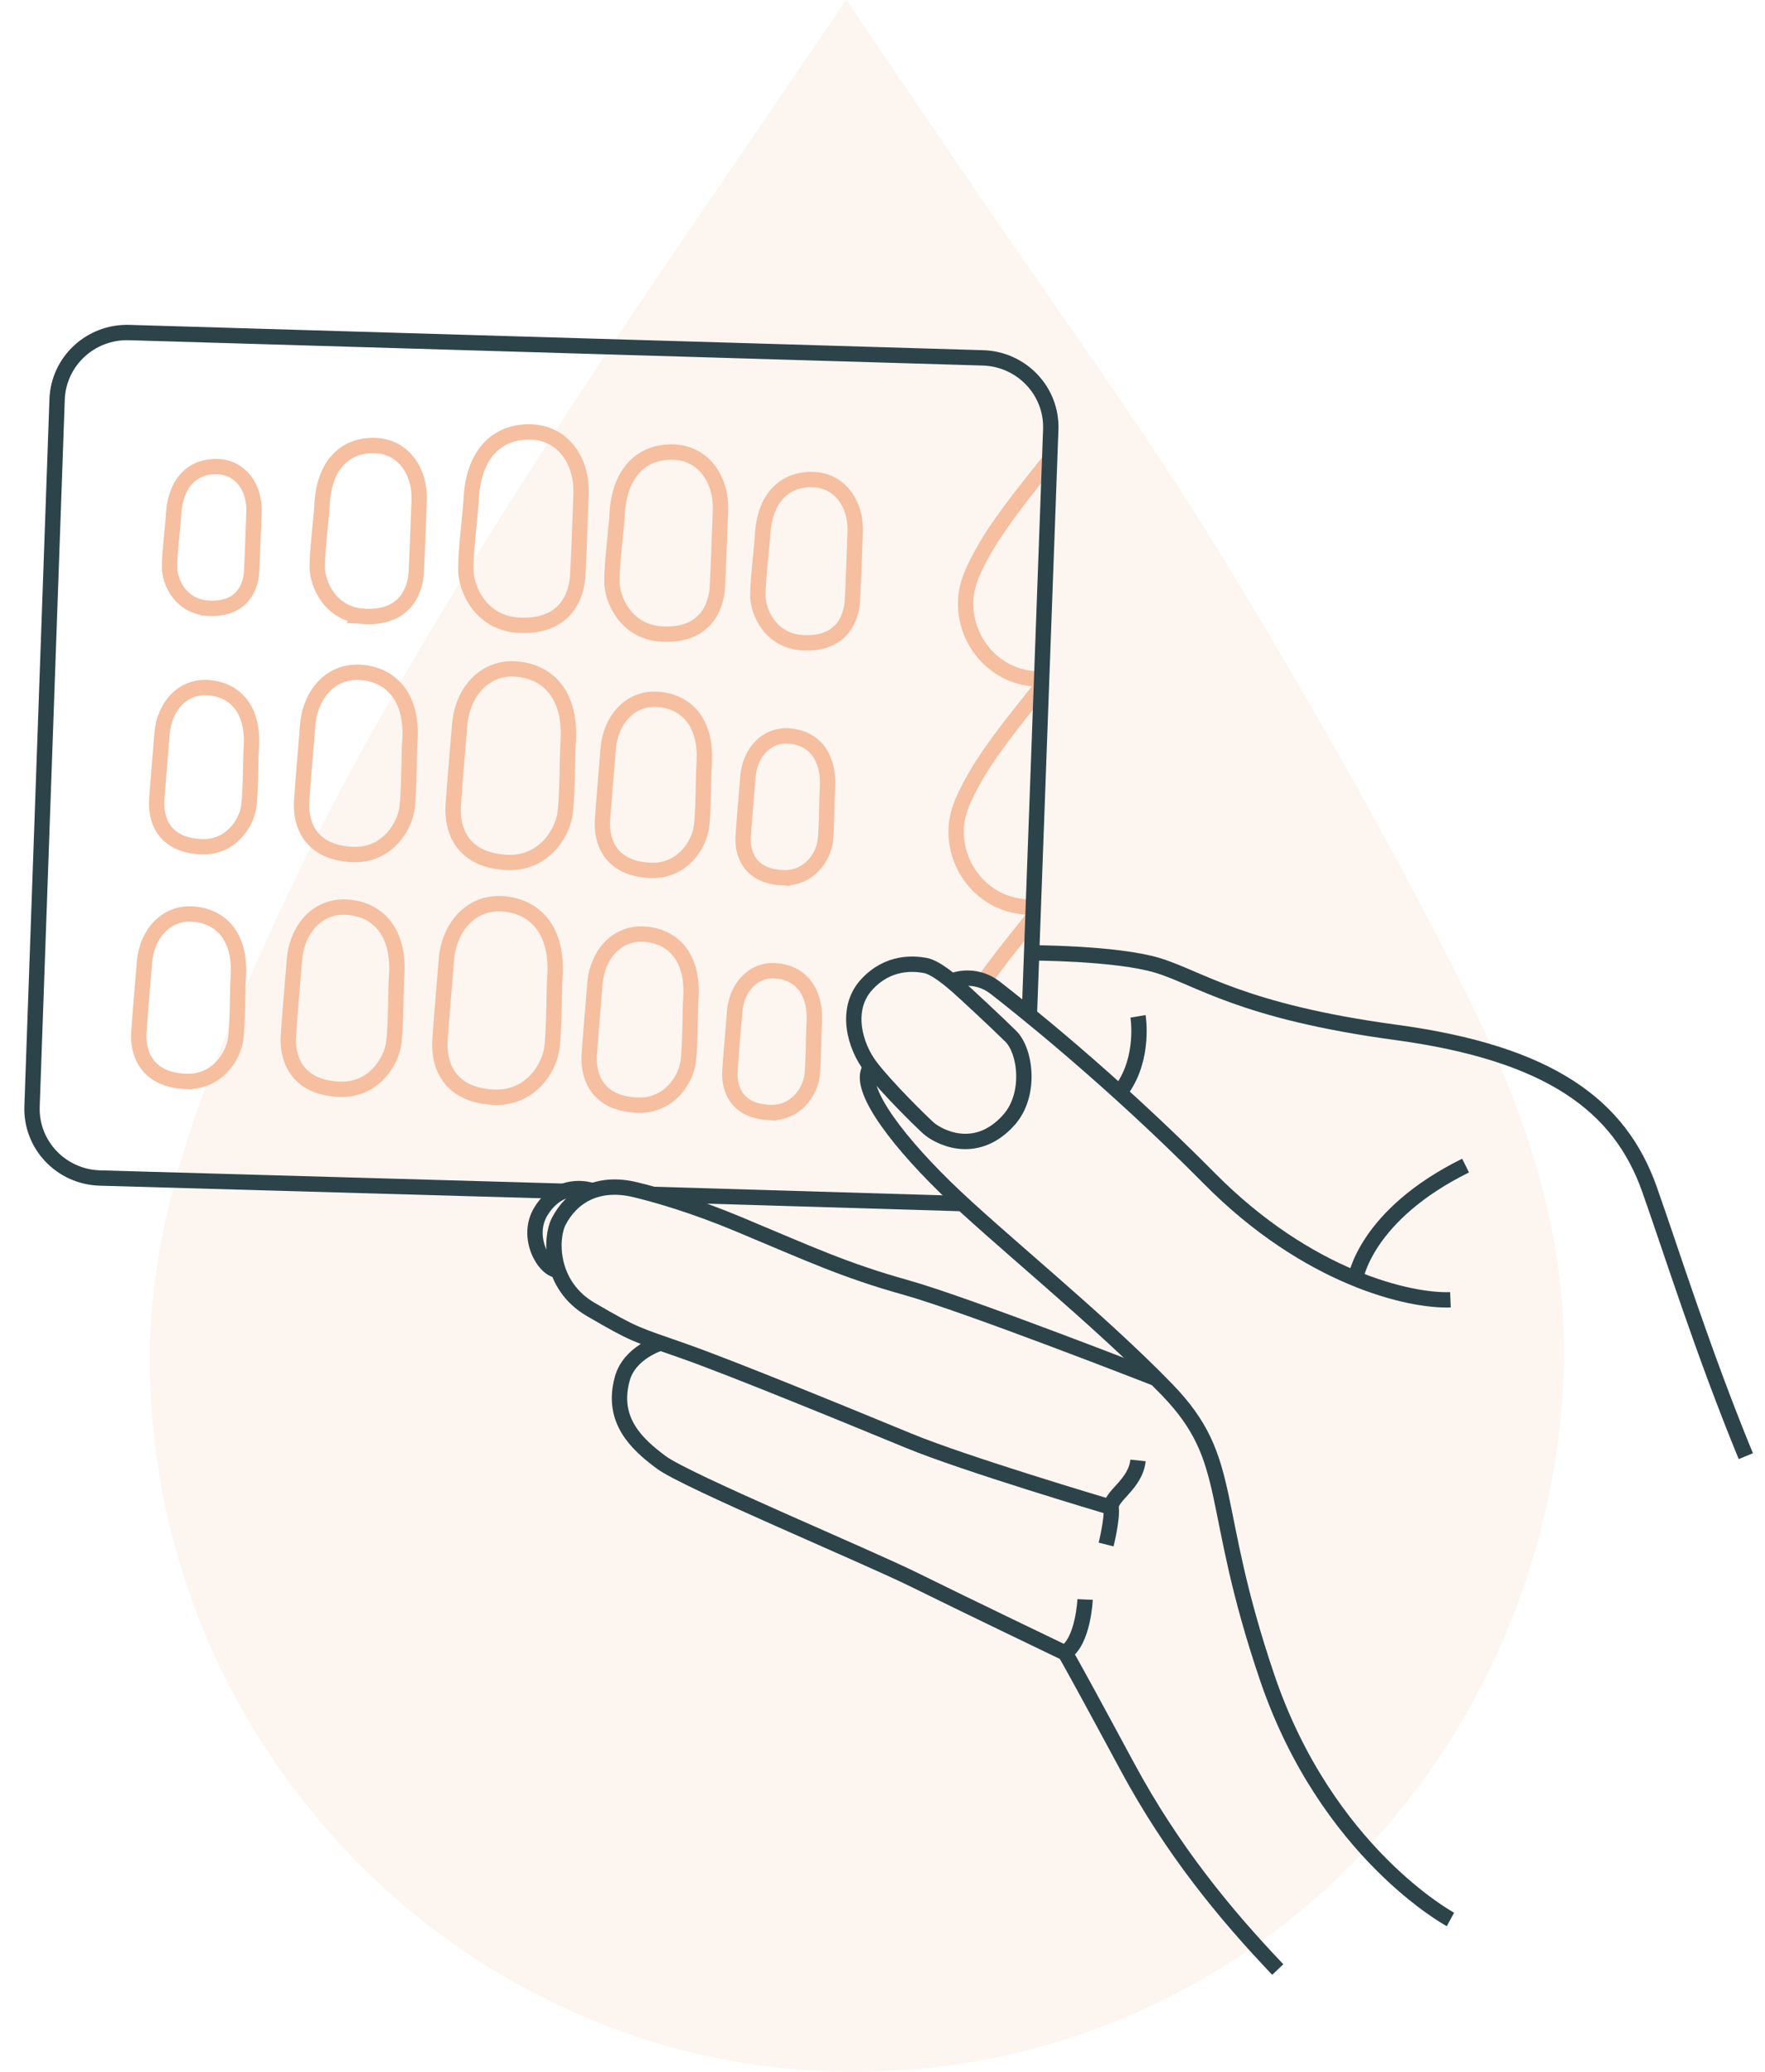 <svg xmlns="http://www.w3.org/2000/svg" width="69" height="81" viewBox="0 0 69 81">
    <g fill="none" fill-rule="evenodd">
        <g>
            <g>
                <path fill="#F5DED1" d="M55.606 37.911c-2.729-5.347-5.87-10.919-9.336-16.567-2.035-3.316-4.207-6.435-6.518-9.755l-.221-.321c-.905-1.298-1.827-2.625-2.758-3.997L31.829 0l-6.556 9.625c-.93 1.361-1.811 2.644-2.671 3.96-5.862 8.944-11.026 17.109-14.855 26.46-1.5 3.664-3.046 8.018-3.134 12.526-.301 15.05 11.543 27.792 26.405 28.405.376.015.747.024 1.12.024.092 0 .182 0 .275-.002 14.317-.135 26.09-11.294 27.385-25.958.59-6.687-1.666-12.185-4.192-17.129" opacity=".324" transform="translate(-267 -467) translate(268.25 467)"/>
                <g stroke-width=".6">
                    <path stroke="#F5BFA0" d="M39.795 4.978l-.765.964c-.109.137-.211.265-.312.397-.687.898-1.294 1.719-1.772 2.675-.188.375-.385.823-.431 1.298-.157 1.587.977 3.028 2.526 3.211l.117.012.029.002c.071.004.141.007.212.006M39.424 13.894l-.765.964c-.109.136-.212.265-.312.396-.687.898-1.295 1.719-1.772 2.676-.187.374-.385.822-.432 1.297-.155 1.587.978 3.028 2.527 3.212l.117.011.029.002c.07.005.142.007.211.007M39.065 22.965l-.765.964c-.11.136-.212.265-.313.396-.27.354-.529.696-.772 1.04" transform="translate(-267 -467) translate(268.25 467) translate(0 13)"/>
                    <path stroke="#2C4349" d="M20.79 33.572l-18.138-.517c-1.51-.045-2.696-1.292-2.65-2.786L.982 2.624C1.03 1.13 2.29-.044 3.8.001l33.378.99c1.51.046 2.696 1.293 2.65 2.787l-.84 23M36.382 34.056L24.285 33.695" transform="translate(-267 -467) translate(268.25 467) translate(0 13)"/>
                    <path stroke="#F5BFA0" d="M6.588 20.103c1.194.066 1.81-.94 1.891-1.595.074-.596.07-1.947.09-2.187.139-1.639-.682-2.373-1.689-2.438-1.007-.065-1.705.757-1.793 1.785-.07.832-.188 2.265-.21 2.639-.033.584.157 1.71 1.71 1.796zM12.5 20.406c1.366.076 2.073-1.077 2.165-1.826.084-.682.08-2.228.102-2.503.16-1.876-.78-2.716-1.933-2.791-1.154-.074-1.952.866-2.053 2.043-.08.953-.215 2.593-.24 3.02-.037.67.18 1.958 1.958 2.057zM18.546 20.716c1.452.081 2.202-1.144 2.3-1.939.09-.724.084-2.367.11-2.659.168-1.993-.83-2.885-2.054-2.964-1.226-.079-2.074.92-2.18 2.17-.087 1.012-.23 2.753-.255 3.208-.04.711.19 2.08 2.079 2.184zM24.142 21.027c1.283.071 1.946-1.012 2.033-1.715.08-.64.074-2.092.097-2.35.149-1.762-.733-2.551-1.816-2.62-1.084-.07-1.833.813-1.928 1.918-.075.894-.201 2.434-.225 2.837-.035.627.169 1.838 1.839 1.93zM29.326 21.315c1.064.059 1.614-.838 1.685-1.421.066-.53.062-1.735.08-1.949.124-1.46-.607-2.114-1.505-2.172-.897-.057-1.519.674-1.597 1.59-.063.742-.167 2.018-.186 2.352-.03.52.14 1.523 1.523 1.6zM30.11 12.126c-1.225-.076-1.73-1.176-1.732-1.853-.002-.616.167-1.992.176-2.24.059-1.686.985-2.336 2.02-2.281 1.035.054 1.645.975 1.609 2.033-.03.857-.086 2.33-.11 2.715-.037.6-.368 1.724-1.962 1.626zM24.605 11.786c-1.367-.084-1.93-1.312-1.933-2.065-.002-.688.187-2.223.197-2.499.066-1.881 1.098-2.606 2.253-2.545 1.154.06 1.835 1.088 1.794 2.268-.033.956-.095 2.6-.122 3.028-.042.668-.412 1.923-2.189 1.813zM19.012 11.442c-1.452-.09-2.05-1.393-2.053-2.195-.003-.73.198-2.36.208-2.653.07-1.998 1.167-2.768 2.393-2.704 1.226.065 1.95 1.156 1.906 2.41-.035 1.015-.101 2.76-.13 3.216-.044.71-.436 2.042-2.324 1.926zM12.967 11.097c-1.283-.08-1.813-1.232-1.815-1.94-.002-.646.175-2.087.184-2.346.062-1.766 1.032-2.447 2.115-2.39 1.085.057 1.724 1.022 1.686 2.13-.031.897-.09 2.44-.115 2.843-.04.628-.386 1.805-2.055 1.703zM6.881 10.777c-1.063-.065-1.502-1.02-1.504-1.608-.002-.534.145-1.73.153-1.944.051-1.464.855-2.028 1.754-1.981.898.048 1.428.847 1.396 1.765-.026.744-.074 2.024-.095 2.357-.032.52-.32 1.496-1.704 1.411zM5.976 29.277c1.256.07 1.905-.99 1.99-1.677.077-.627.072-2.048.094-2.3.146-1.724-.717-2.496-1.777-2.564-1.06-.069-1.793.796-1.885 1.877-.075.875-.198 2.381-.22 2.775-.035.614.165 1.799 1.798 1.89zM11.98 29.585c1.368.076 2.074-1.077 2.166-1.826.085-.682.08-2.228.103-2.503.16-1.876-.78-2.716-1.934-2.79-1.153-.075-1.952.865-2.052 2.043-.081.952-.215 2.592-.24 3.02-.038.67.18 1.957 1.958 2.056zM18.028 29.896c1.452.08 2.202-1.144 2.3-1.94.089-.724.084-2.367.109-2.658.169-1.993-.829-2.886-2.054-2.965-1.225-.078-2.073.92-2.18 2.17-.086 1.012-.229 2.754-.254 3.209-.041.71.19 2.08 2.079 2.184zM23.623 30.206c1.284.072 1.947-1.01 2.034-1.714.079-.64.074-2.092.096-2.351.15-1.762-.732-2.55-1.816-2.62-1.083-.07-1.833.813-1.927 1.918-.076.894-.202 2.434-.225 2.837-.036.628.169 1.838 1.838 1.93zM28.808 30.494c1.064.06 1.613-.838 1.685-1.421.066-.53.062-1.734.08-1.948.124-1.46-.607-2.114-1.505-2.172-.897-.058-1.52.674-1.597 1.59-.063.741-.168 2.018-.186 2.35-.03.522.139 1.524 1.523 1.601z" transform="translate(-267 -467) translate(268.25 467) translate(0 13)"/>
                    <path stroke="#2C4349" d="M48.702 64c-2.072-2.177-4.126-4.673-5.876-7.921-2.753-5.11-2.447-4.46-2.447-4.46s-3.9-1.872-5.858-2.841c-1.959-.969-8.936-3.876-9.915-4.603-.98-.726-1.971-1.66-1.53-3.27.283-1.036 1.481-1.392 1.481-1.392" transform="translate(-267 -467) translate(268.25 467) translate(0 13)"/>
                    <path stroke="#2C4349" d="M41.988 45.871s-5.509-1.635-7.712-2.544c-2.203-.908-6.916-2.846-8.813-3.512-1.897-.666-1.86-.6-3.611-1.617-1.645-.955-1.592-2.807-1.259-3.447.496-.954 1.491-1.605 3.009-1.235.846.206 2.265.611 4.03 1.349 2.754 1.15 4.135 1.8 6.522 2.467 2.387.666 9.796 3.565 9.796 3.565" transform="translate(-267 -467) translate(268.25 467) translate(0 13)"/>
                    <path stroke="#2C4349" d="M55.453 62.042s-4.835-2.605-7.161-9.448c-2.326-6.844-1.224-8.48-3.917-11.265-2.693-2.786-6.703-5.987-8.675-7.918-2.142-2.097-3.48-4.03-2.904-4.692M35.947 25.359s.866-.399 1.723.268c.857.666 4.502 3.545 8.357 7.443 3.856 3.898 7.834 4.807 9.426 4.746M39.065 24.253s3.314 0 4.938.49c1.625.492 3.278 1.8 9.312 2.618 6.034.818 8.762 2.863 9.919 6.135.847 2.393 2.091 6.362 3.766 10.434M41.17 49.533s-.07 1.64-.79 2.085" transform="translate(-267 -467) translate(268.25 467) translate(0 13)"/>
                    <path stroke="#2C4349" d="M41.991 47.384s.246-.98.198-1.435c-.05-.455.951-.91 1.05-1.852M51.741 36.99s.373-2.477 4.303-4.421M43.239 26.735s.27 1.6-.624 2.852M38.186 30.79c.883-.982.663-2.694.083-3.272-.53-.527-1.87-1.77-2.096-1.966-.226-.197-.846-.736-1.257-.808-.411-.073-1.438-.188-2.296.761-.858.95-.46 2.391.176 3.213.636.823 1.897 2.062 2.241 2.377.344.316 1.83 1.163 3.149-.304zM21.97 33.572s-1.257-.524-2.065.772c-.635 1.016.128 2.317.664 2.317" transform="translate(-267 -467) translate(268.25 467) translate(0 13)"/>
                </g>
            </g>
        </g>
    </g>
</svg>
